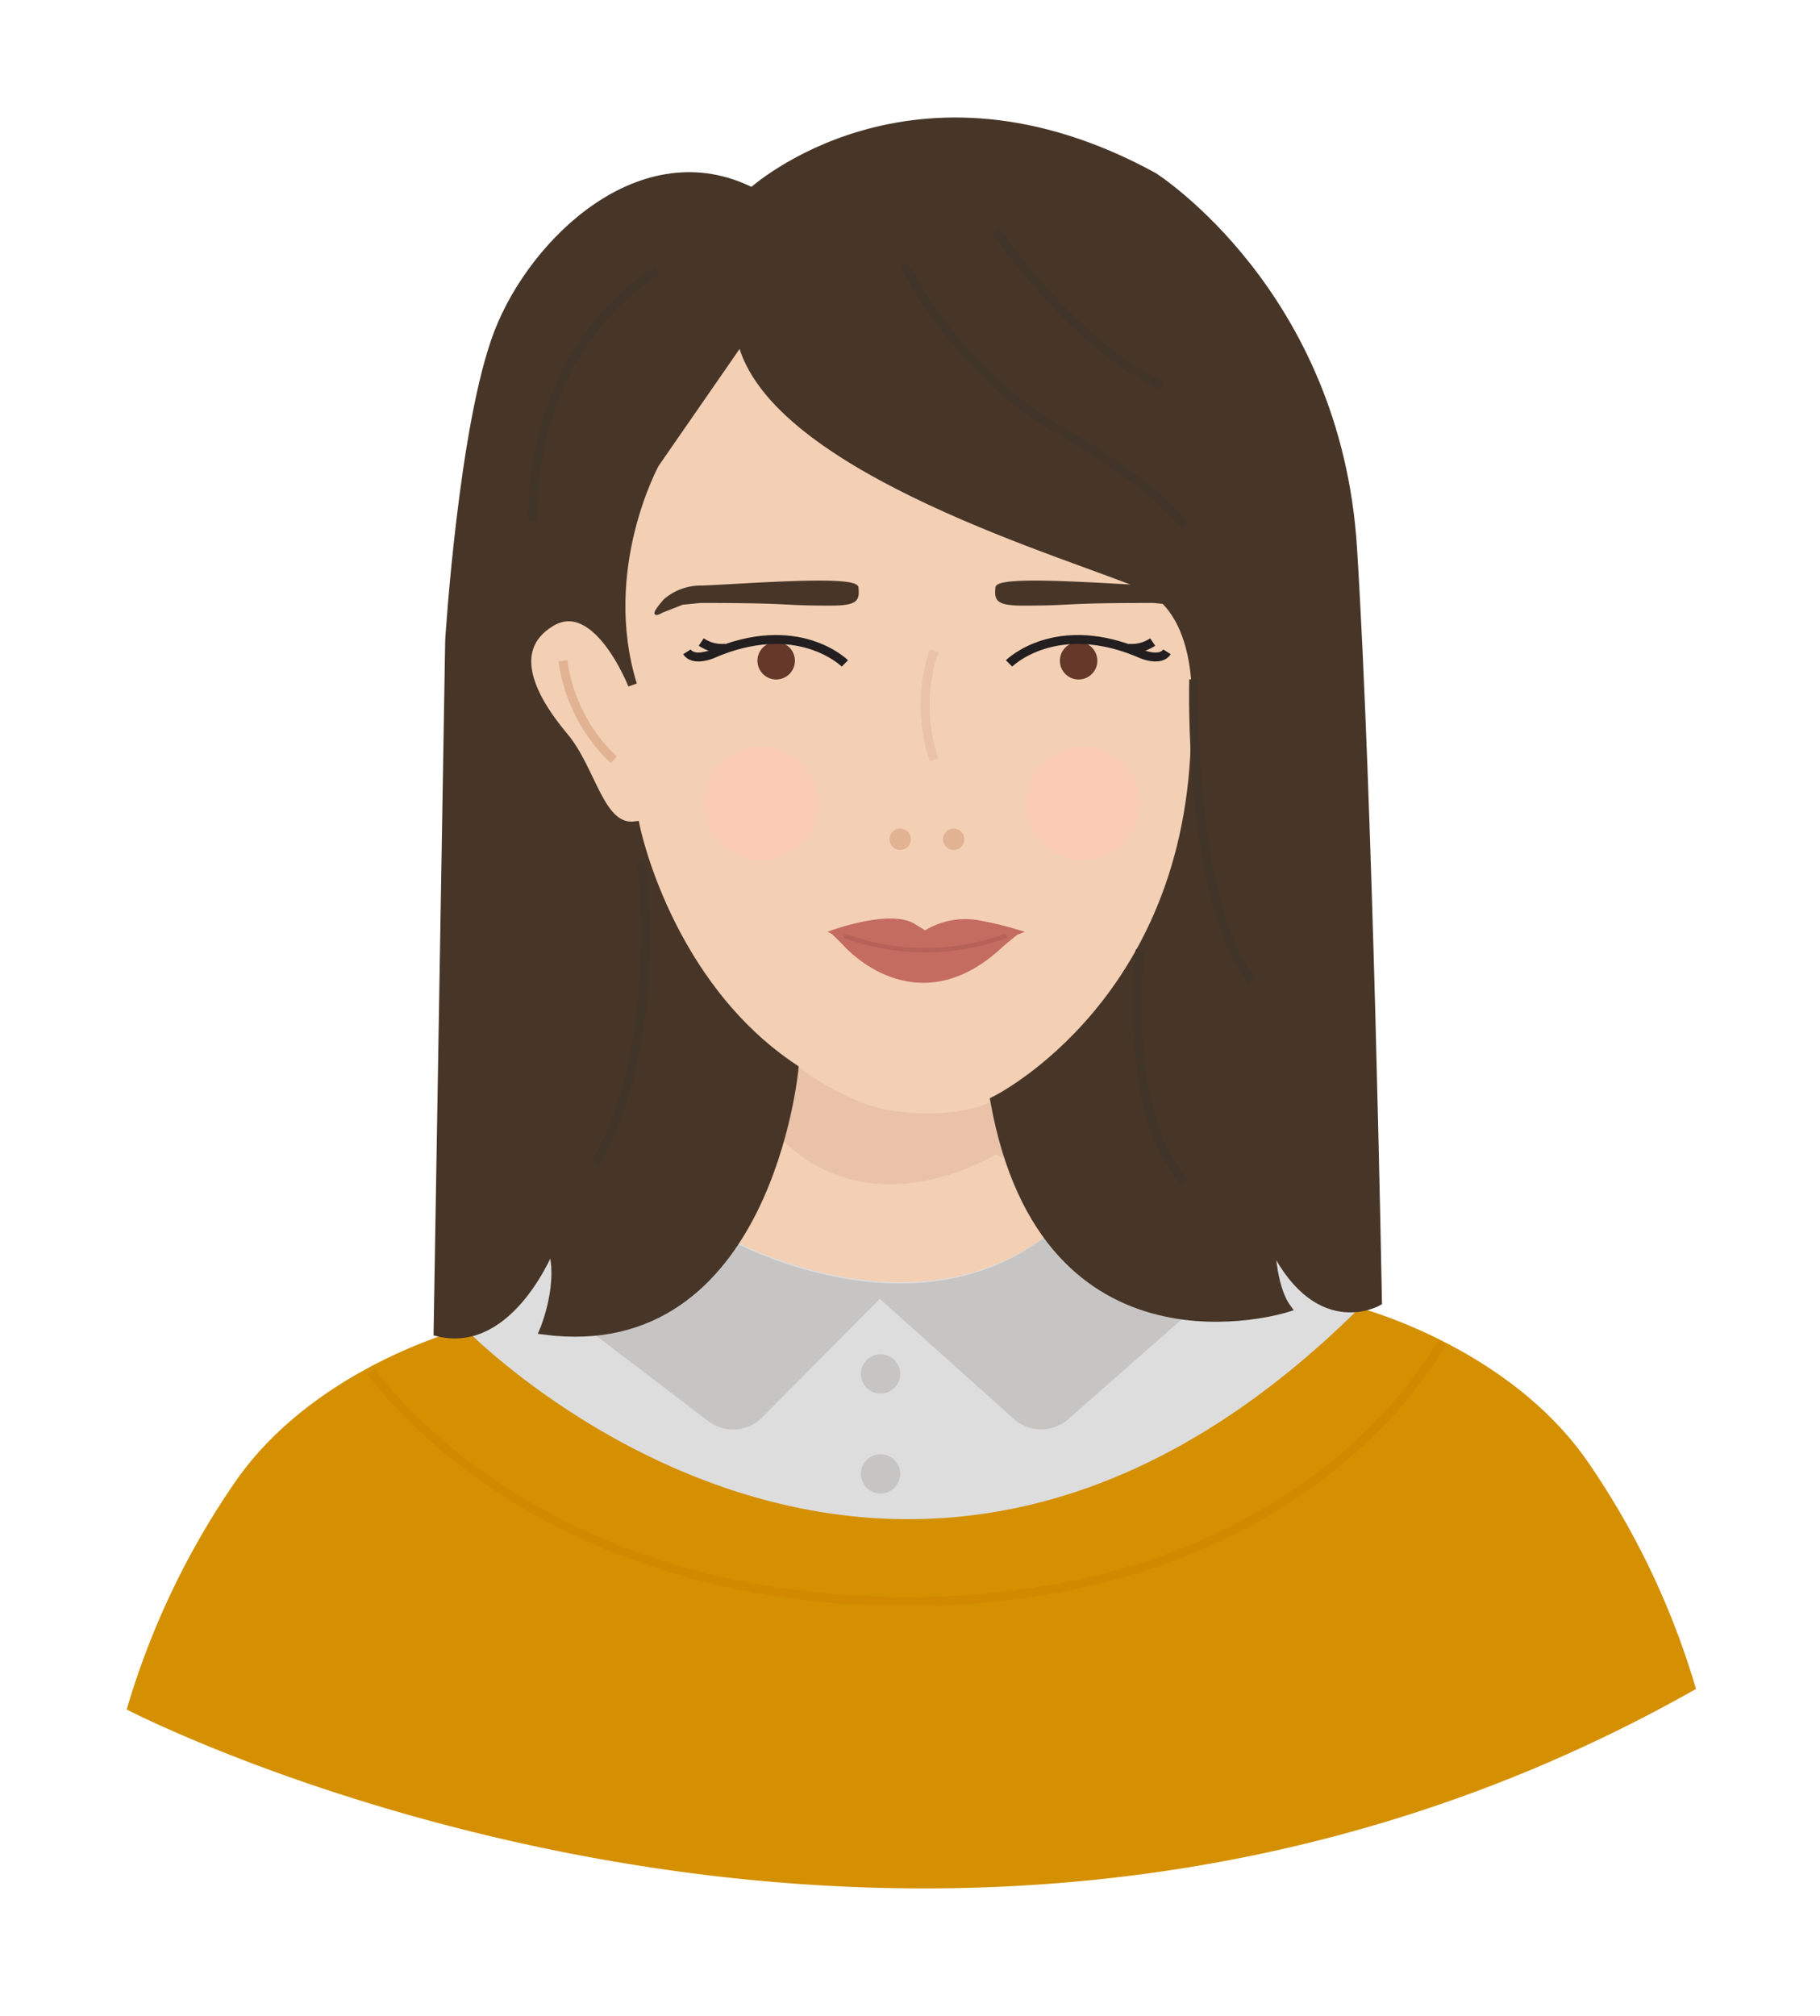 <svg id="Layer_2" data-name="Layer 2" xmlns="http://www.w3.org/2000/svg" width="2.8in" height="3.1in" viewBox="0 0 204 225"><title>Artboard 1</title><path d="M80.1,29.3S43.6,53,63.1,106.8s41.1,48,41.1,48a30.4,30.4,0,0,0,28.6-16.4c9.9-18.3,14.9-69.3,4.2-91S115.4,22.2,80.1,29.3Z" fill="#f3cfb4"/><path d="M131.8,147.2a27,27,0,0,0,12.3-1.2,14.8,14.8,0,0,1-1.7-7.7s3,8.3,10.1,7.8c0,0-23.6,26.6-55.9,24.9,0,0-22.5.4-44.4-22.5,0,0,6.1-1.1,9.1-9.6,0,0,1.4,3.4-.7,9.5,0,0,1.8.6,6.2,0a20.5,20.5,0,0,0,14.6-9.7s20.1,11.3,35.8,0C117.1,138.7,122.9,146.4,131.8,147.2Z" fill="#ddd" stroke="#ddd" stroke-linecap="round" stroke-miterlimit="10"/><path d="M76.5,67.2l2-.2c10.9,0,8.6.3,14.6.3,3.1,0,3.1-.6,3-1.9s-12.3-.3-17.4-.1a6.2,6.2,0,0,0-4.2,1.5c-2.1,2.4-.3,1.3-.3,1.3Z" fill="#473628" stroke="#473628" stroke-miterlimit="10" stroke-width="0.25"/><path d="M131.3,67.2l-2-.2c-10.9,0-8.6.3-14.6.3-3.1,0-3.1-.6-3-1.9s12.3-.3,17.4-.1a6.2,6.2,0,0,1,4.2,1.5c2.1,2.4.3,1.3.3,1.3Z" fill="#473628" stroke="#473628" stroke-miterlimit="10" stroke-width="0.25"/><circle cx="87" cy="73.6" r="2.1" fill="#653829"/><circle cx="120.9" cy="73.6" r="2.1" fill="#653829"/><circle cx="100.9" cy="93.6" r="1.2" fill="#e2b393"/><circle cx="106.9" cy="93.6" r="1.2" fill="#e2b393"/><path d="M104.7,72.5a19,19,0,0,0,0,12.2" fill="none" stroke="#e9c2a7" stroke-miterlimit="10"/><path d="M114.1,104c-11.6,4.5-20.7,0-20.7,0s6.4-2.3,9-.7l1.3.8a8.4,8.4,0,0,1,5.8-1.2A37.7,37.7,0,0,1,114.1,104Z" fill="#c56c60" stroke="#c56c60" stroke-miterlimit="10" stroke-width="0.5"/><path d="M112.4,105.3c-9.7,9.3-17.7,0-17.7,0L93.4,104a24,24,0,0,0,9.8,2,38,38,0,0,0,10.8-2Z" fill="#c56c60" stroke="#c56c60" stroke-linejoin="round" stroke-width="0.5"/><path d="M88.1,118.1s5.9,4.9,11.7,5.9c0,0,7.1,1.2,11.5-1.1v1.7s1.5,2.6,2.8,5.5l-2.5-1.2s-14.1,8.9-24.6-2.3" fill="#e9c2a7"/><path d="M63.1,73.6a18.7,18.7,0,0,0,5.7,11.1" fill="none" stroke="#e2b393" stroke-miterlimit="10"/><path d="M190.1,188.8a88.9,88.9,0,0,0-12.3-25.7c-8.4-11.9-23.3-16.4-25.4-17-52.3,51.9-100.3,2.3-100.3,2.3s-16.6,4.2-25.6,17a88.9,88.9,0,0,0-12.3,25.7S103.7,237.7,190.1,188.8Z" fill="#d49000"/><path d="M98.6,144.4,85.1,158a4.1,4.1,0,0,1-5.4.4l-13-9.9s8.8-.5,14.6-9.7c0,0,20.2,11.4,35.8,0,0,0,5.7,7.7,14.7,8.5l-12.4,10.9a4.1,4.1,0,0,1-5.4,0Z" fill="#c7c5c4" stroke="#c7c5c4" stroke-linecap="round" stroke-miterlimit="10"/><circle cx="98.7" cy="153.5" r="2.2" fill="#c7c5c4"/><circle cx="98.7" cy="164.7" r="2.2" fill="#c7c5c4"/><path d="M113.1,73.9s5.3-5.3,15-1c0,0,2,.8,2.7-.3" fill="none" stroke="#231f20" stroke-miterlimit="10"/><path d="M94.7,73.9s-5.3-5.3-15-1c0,0-2,.8-2.7-.3" fill="none" stroke="#231f20" stroke-miterlimit="10"/><path d="M81.3,72.2a4.1,4.1,0,0,1-2.7-.7" fill="none" stroke="#231f20" stroke-miterlimit="10"/><path d="M126.5,72.2a4.1,4.1,0,0,0,2.7-.7" fill="none" stroke="#231f20" stroke-miterlimit="10"/><path d="M84.3,21.1s18-16.5,45-1.7c0,0,20.5,13,22.3,41.5s2.8,84.5,2.8,84.5-7,4-12-7c0,0,0,5.2,1.8,7.7,0,0-27,8.6-32.7-23.2,0,0,22.9-11.2,22.5-42.9,0,0,1.3-11.6-5.7-14.8s-42-13-45.2-27.7l-9.7,14s-6.5,11.8-2.5,24.8c0,0-4-10.2-9.2-7s-1.7,9,1.5,12.8,4,10.5,8,10c0,0,3.5,17.7,17.8,27.2,0,0-3,32.6-28,29.3,0,0,2.3-5.5.8-9.5,0,0-4.5,11.7-12.7,9.7l1.3-77.5s1.5-24.2,5.5-34.5S72.1,14.9,84.3,21.1Z" fill="#473628" stroke="#473628" stroke-miterlimit="10"/><path d="M101.4,29.3S107,41,118.8,47.8s14,10.8,14,10.8" fill="none" stroke="#413428" stroke-miterlimit="10"/><path d="M73.7,29.9s-14,7.5-14,28" fill="none" stroke="#413428" stroke-miterlimit="10"/><path d="M133.8,75.7s-.7,24.3,6.5,33.8" fill="none" stroke="#413428" stroke-miterlimit="10"/><path d="M127.8,106s-2.3,17.8,5,26" fill="none" stroke="#413428" stroke-miterlimit="10"/><path d="M71.9,96s2.7,20.6-5.2,34" fill="none" stroke="#413428" stroke-miterlimit="10"/><path d="M111.6,25.4s9,13.2,18.6,17.3" fill="none" stroke="#413428" stroke-miterlimit="10"/><circle cx="85.3" cy="89.6" r="6.4" fill="#f9ccb3"/><circle cx="121.4" cy="89.6" r="6.4" fill="#f9ccb3"/><path d="M94.6,104.4a26.3,26.3,0,0,0,18.2,0" fill="#c56c60" stroke="#b76158" stroke-miterlimit="10" stroke-width="0.5"/><path d="M41.6,153.2S59,179,101.7,179c45,0,59.9-29,59.9-29" fill="none" stroke="#d18a00" stroke-miterlimit="10"/></svg>
